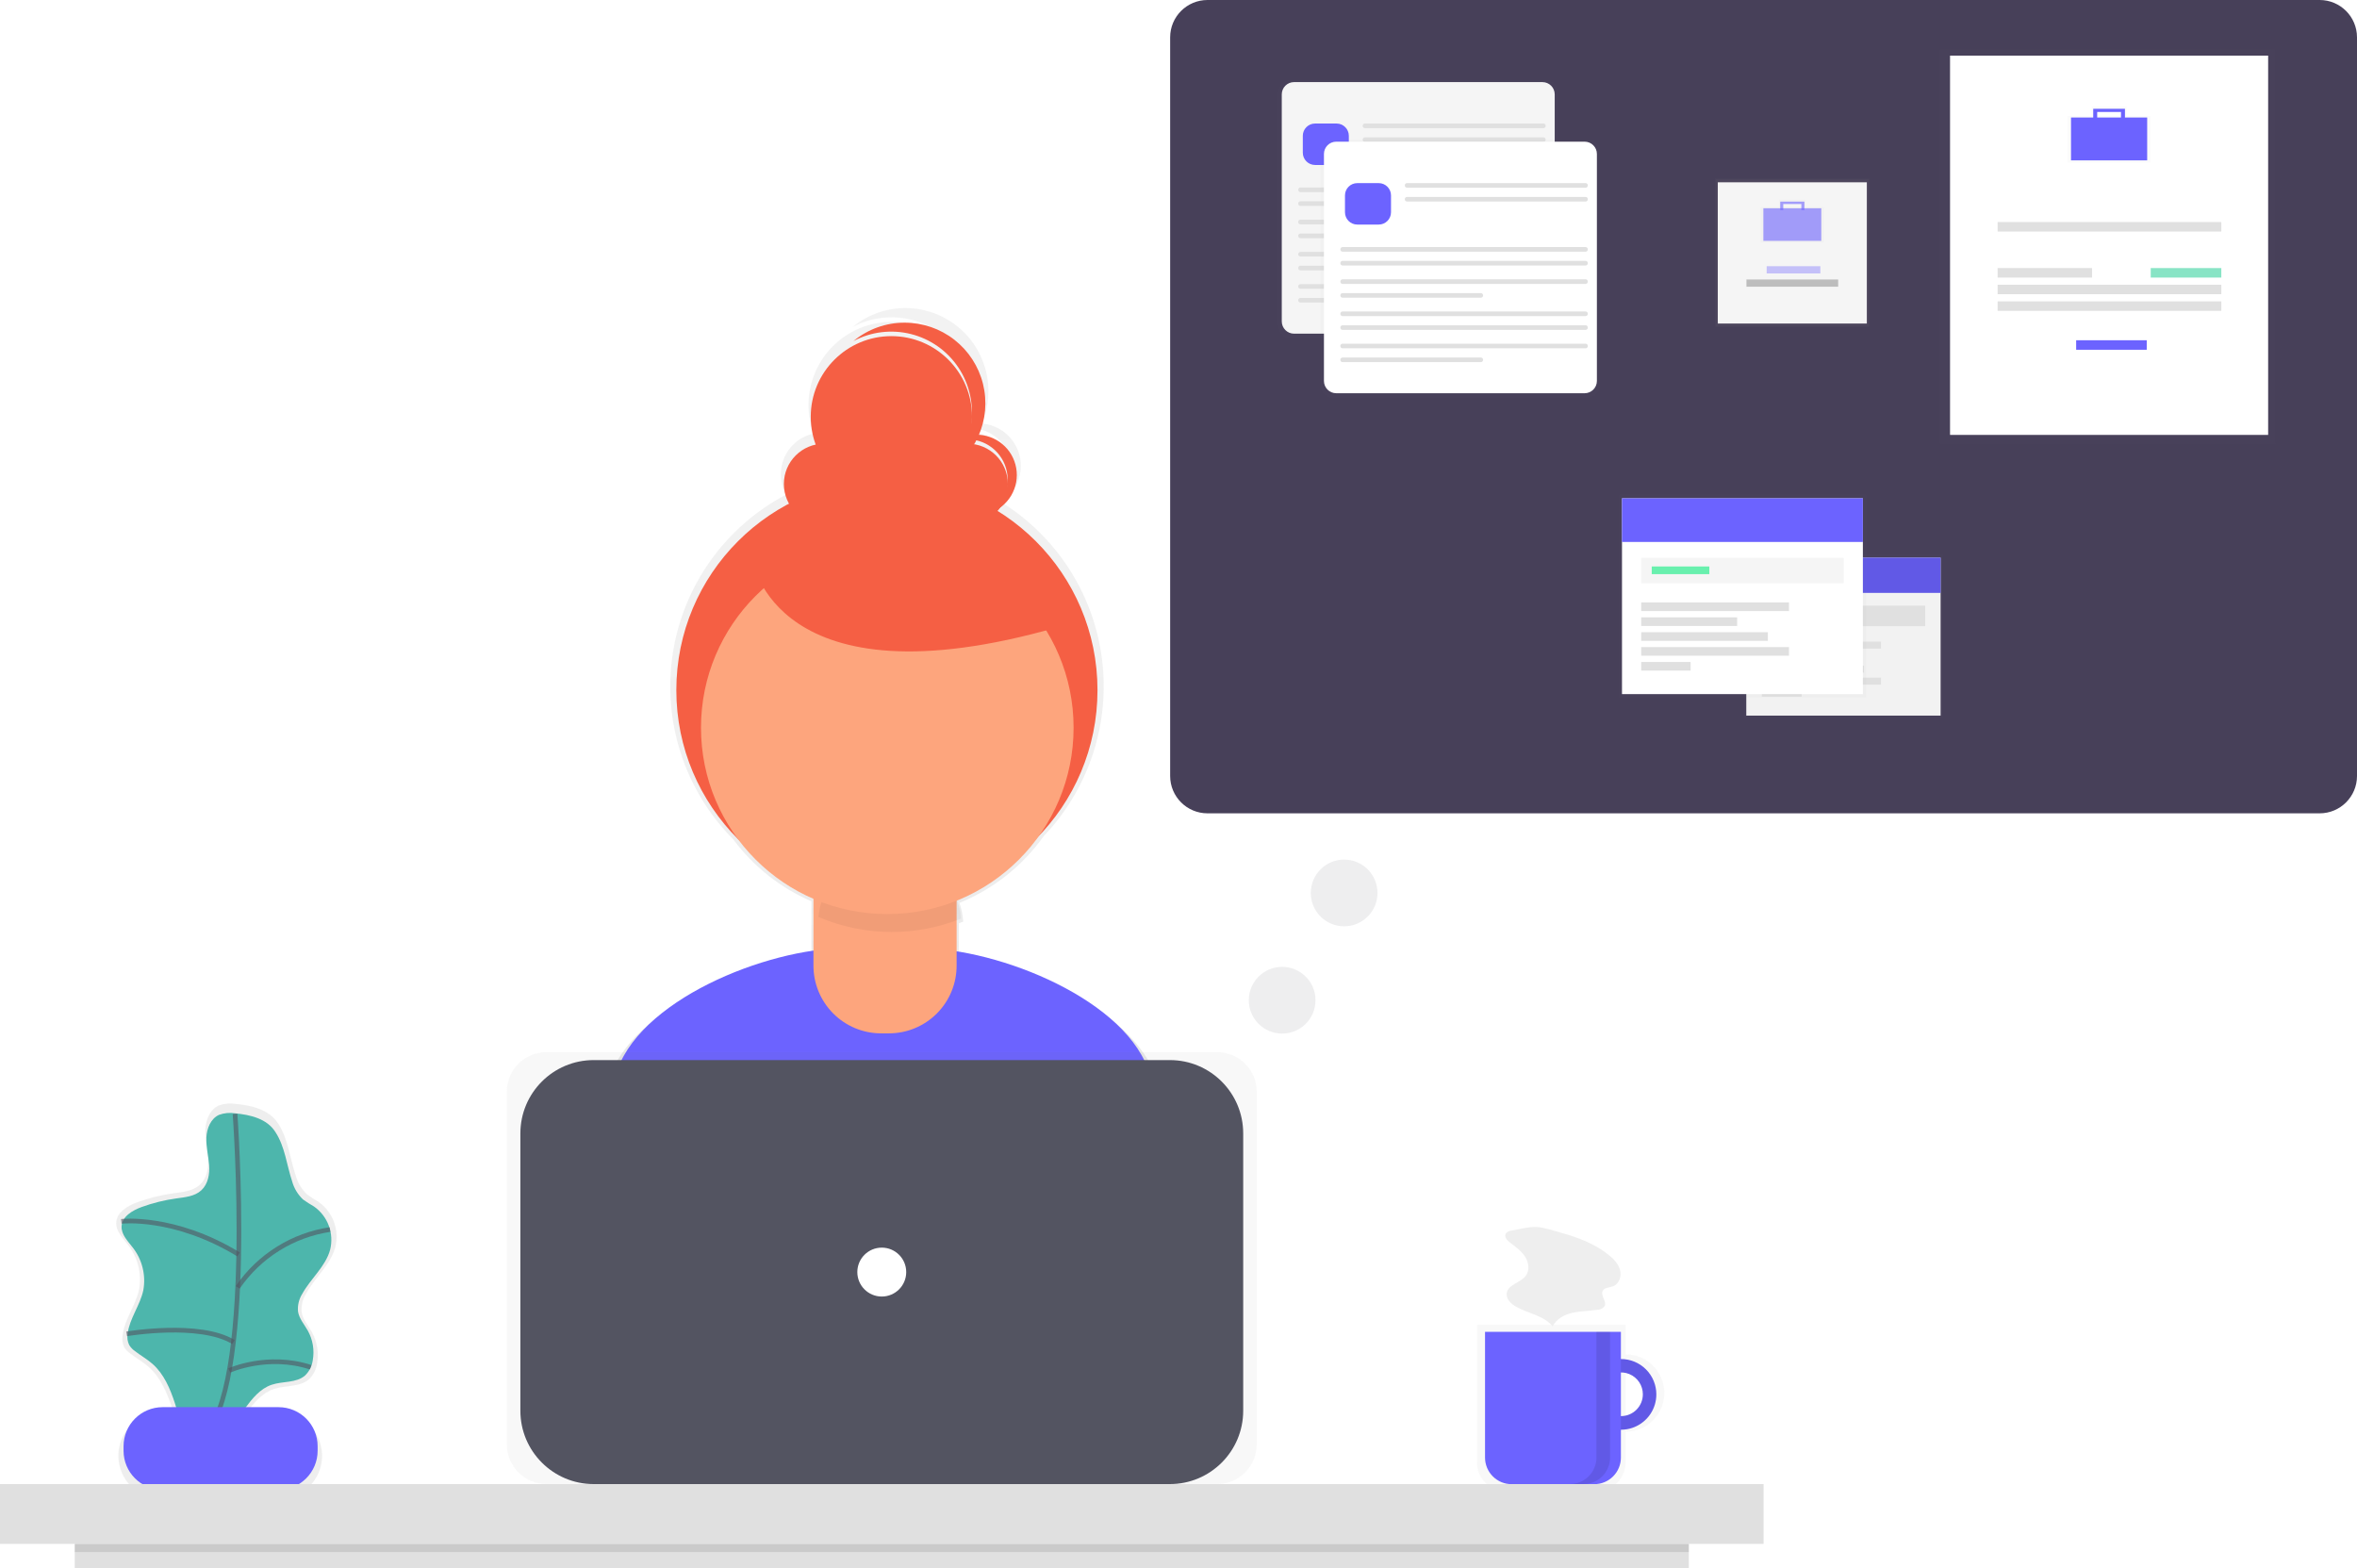 <svg width="505" height="336" viewBox="0 0 505 336" fill="none" xmlns="http://www.w3.org/2000/svg">
<path d="M126.922 166.068C123 151.838 101.234 141.348 84.25 138.638V131.801L85.186 131.438C85.097 130.073 84.824 128.726 84.373 127.434C91.631 124.478 97.896 119.513 102.434 113.122C107.209 108.119 110.807 102.113 112.965 95.542C115.123 88.971 115.787 82.001 114.908 75.141C114.029 68.28 111.63 61.703 107.885 55.888C104.14 50.074 99.145 45.169 93.263 41.532C94.882 40.514 96.14 39.012 96.859 37.24C97.578 35.467 97.72 33.513 97.267 31.655C96.814 29.797 95.788 28.128 94.334 26.886C92.88 25.643 91.072 24.889 89.166 24.732C90.719 21.066 90.999 16.984 89.958 13.141C88.918 9.298 86.619 5.914 83.428 3.533C80.238 1.151 76.341 -0.091 72.361 0.005C68.381 0.101 64.549 1.53 61.477 4.062C64.186 2.62 67.223 1.904 70.292 1.984C73.36 2.064 76.356 2.937 78.987 4.519C81.618 6.1 83.794 8.335 85.305 11.008C86.816 13.68 87.61 16.698 87.609 19.768C87.609 19.926 87.609 20.078 87.609 20.23C87.534 17.653 86.9 15.123 85.751 12.815C84.601 10.507 82.964 8.476 80.952 6.864C78.941 5.252 76.603 4.096 74.1 3.477C71.597 2.858 68.99 2.791 66.459 3.279C63.928 3.768 61.533 4.801 59.441 6.307C57.348 7.814 55.608 9.757 54.341 12.002C53.074 14.247 52.31 16.741 52.102 19.311C51.894 21.881 52.247 24.466 53.137 26.886C51.773 27.178 50.498 27.788 49.414 28.664C48.329 29.541 47.466 30.66 46.894 31.932C46.322 33.204 46.057 34.592 46.121 35.985C46.185 37.378 46.575 38.737 47.261 39.951C40.827 43.331 35.276 48.175 31.054 54.091C26.832 60.008 24.058 66.833 22.954 74.017C21.849 81.201 22.446 88.545 24.695 95.456C26.945 102.368 30.785 108.655 35.906 113.813C40.226 119.633 46.004 124.213 52.657 127.089V138.486C35.491 140.938 12.888 151.621 8.943 166.203C5.502 178.911 1.826 192.866 -3.5722e-06 201.061C15.668 212.072 48.542 218.54 69.15 218.54C88.727 218.54 120.724 212.687 135.929 202.677C134.302 193.674 130.515 179.104 126.922 166.068ZM95.54 34.607C95.54 34.771 95.54 34.929 95.54 35.087C95.424 33.077 94.63 31.167 93.289 29.666C91.947 28.166 90.137 27.165 88.153 26.827C88.325 26.535 88.489 26.238 88.645 25.937C90.605 26.39 92.353 27.494 93.606 29.068C94.858 30.642 95.539 32.595 95.54 34.607Z" transform="translate(121.192 66)" fill="url(#paint0_linear)"/>
<path d="M67.177 78.293C86.198 78.293 117.282 72.621 132.054 62.88C130.457 54.135 126.787 39.98 123.275 27.313C118.833 11.181 90.787 -6.43102e-06 74.054 -6.43102e-06H57.942C41.162 -6.43102e-06 13.075 11.251 8.685 27.448C5.344 39.793 1.756 53.356 0 61.317C15.217 71.988 47.161 78.293 67.177 78.293Z" transform="translate(123.152 203.133)" fill="#6C63FF"/>
<path d="M45.118 90.252C70.037 90.252 90.237 70.048 90.237 45.126C90.237 20.203 70.037 0 45.118 0C20.2 0 -2.14332e-06 20.203 -2.14332e-06 45.126C-2.14332e-06 70.048 20.2 90.252 45.118 90.252Z" transform="translate(144.907 102.731)" fill="#F55F44"/>
<path d="M3.558 -4.28735e-06H27.162C28.094 -4.28735e-06 28.987 0.37 29.645 1.029C30.304 1.687 30.674 2.581 30.674 3.512V27.653C30.674 31.5 29.146 35.189 26.426 37.91C23.706 40.63 20.017 42.158 16.171 42.158H14.503C10.657 42.158 6.968 40.63 4.248 37.91C1.528 35.189 5.00108e-06 31.5 5.00108e-06 27.653V3.536C5.00108e-06 2.604 0.37 1.711 1.029 1.052C1.687 0.393 2.58 0.023 3.512 0.023L3.558 -4.28735e-06Z" transform="translate(174.287 179.228)" fill="#FDA57D"/>
<path opacity="0.05" d="M15.691 16.601C20.772 16.604 25.806 15.635 30.522 13.744C30.28 10.025 28.634 6.536 25.918 3.984C23.201 1.433 19.617 0.008 15.89 -5.71647e-06H14.632C10.963 0.003 7.428 1.377 4.721 3.853C2.014 6.329 0.33 9.727 1.42888e-06 13.382C4.958 15.507 10.297 16.602 15.691 16.601Z" transform="translate(175.353 183.067)" fill="black"/>
<path d="M39.915 79.844C61.96 79.844 79.831 61.97 79.831 39.922C79.831 17.874 61.96 0 39.915 0C17.871 0 -2.85776e-06 17.874 -2.85776e-06 39.922C-2.85776e-06 61.97 17.871 79.844 39.915 79.844Z" transform="translate(150.192 115.984)" fill="#FDA57D"/>
<path d="M8.639 17.28C13.409 17.28 17.277 13.412 17.277 8.64C17.277 3.868 13.409 2.85823e-06 8.639 2.85823e-06C3.868 2.85823e-06 -5.00108e-06 3.868 -5.00108e-06 8.64C-5.00108e-06 13.412 3.868 17.28 8.639 17.28Z" transform="translate(167.949 95.051)" fill="#F55F44"/>
<path d="M8.639 17.28C13.409 17.28 17.277 13.412 17.277 8.64C17.277 3.868 13.409 2.85823e-06 8.639 2.85823e-06C3.868 2.85823e-06 0 3.868 0 8.64C0 13.412 3.868 17.28 8.639 17.28Z" transform="translate(198.664 95.051)" fill="#F55F44"/>
<path d="M17.277 34.56C26.819 34.56 34.554 26.823 34.554 17.28C34.554 7.737 26.819 -1.96504e-06 17.277 -1.96504e-06C7.735 -1.96504e-06 -7.14441e-06 7.737 -7.14441e-06 17.28C-7.14441e-06 26.823 7.735 34.56 17.277 34.56Z" transform="translate(173.708 72.012)" fill="#F55F44"/>
<path d="M4.823 8.90029e-05C3.104 -0.003 1.425 0.509 4.28664e-06 1.469C1.98 0.773 4.145 0.822 6.092 1.606C8.039 2.39 9.633 3.856 10.578 5.731C11.523 7.605 11.754 9.759 11.226 11.791C10.699 13.822 9.451 15.593 7.714 16.771C9.635 16.089 11.253 14.748 12.281 12.988C13.309 11.226 13.681 9.159 13.33 7.15C12.98 5.141 11.93 3.321 10.366 2.013C8.802 0.704 6.826 -0.009 4.788 8.90029e-05H4.823Z" transform="translate(204.4 93.131)" fill="#F55F44"/>
<path d="M11.015 7.48977e-05C6.995 -0.012 3.098 1.384 0 3.945C3.782 1.933 8.176 1.397 12.331 2.443C16.485 3.488 20.103 6.039 22.483 9.602C24.862 13.165 25.833 17.485 25.208 21.724C24.582 25.962 22.404 29.817 19.097 32.541C22.503 30.731 25.205 27.835 26.774 24.312C28.343 20.789 28.689 16.842 27.756 13.1C26.823 9.358 24.666 6.035 21.626 3.661C18.587 1.287 14.842 -0.001 10.986 7.48977e-05H11.015Z" transform="translate(182.85 69.126)" fill="#F55F44"/>
<path d="M-7.14441e-06 11.526C-7.14441e-06 11.526 4.799 43.212 65.281 25.926L35.52 -1.42912e-06L-7.14441e-06 11.526Z" transform="translate(161.224 108.474)" fill="#F55F44"/>
<g opacity="0.7">
<path opacity="0.7" d="M46.959 30.786C47.408 28.987 47.3 27.094 46.651 25.357C46.003 23.62 44.843 22.121 43.325 21.057C42.486 20.576 41.673 20.05 40.89 19.482C39.717 18.365 38.873 16.948 38.45 15.385C37.226 11.72 36.846 7.605 34.704 4.292C32.755 1.277 28.962 0.393 25.597 0.095C24.377 -0.105 23.125 0.012 21.963 0.434C20.09 1.283 19.194 3.496 19.107 5.556C19.019 7.617 19.557 9.654 19.692 11.697C19.826 13.74 19.458 16.011 17.936 17.404C16.414 18.797 14.249 18.961 12.241 19.242C9.612 19.609 7.028 20.253 4.533 21.162C2.438 21.923 0.103 23.305 0.003 25.535C-0.079 27.355 1.39 28.813 2.497 30.259C3.555 31.604 4.315 33.158 4.728 34.819C5.141 36.48 5.196 38.21 4.89 39.894C4.176 43.289 1.794 46.198 1.379 49.64C1.216 50.501 1.325 51.39 1.689 52.187C2.025 52.731 2.469 53.202 2.994 53.568C4.287 54.569 5.733 55.371 6.962 56.46C9.52 58.725 10.901 62.009 11.966 65.24C12.072 65.55 12.159 65.867 12.259 66.183H9.748C7.285 66.189 4.925 67.17 3.183 68.912C1.441 70.654 0.46 73.015 0.454 75.478C0.46 77.942 1.441 80.302 3.183 82.044C4.925 83.786 7.285 84.768 9.748 84.774H34.833C37.296 84.768 39.656 83.786 41.398 82.044C43.139 80.302 44.121 77.942 44.127 75.478C44.107 73.027 43.122 70.682 41.386 68.952C39.649 67.222 37.301 66.246 34.85 66.235H27.973C29.6 64.058 31.298 62.009 33.826 61.172C36.354 60.335 39.374 60.827 41.341 59.076C42.264 58.168 42.863 56.981 43.044 55.699C43.46 53.41 43.072 51.048 41.944 49.014C41.154 47.603 39.995 46.321 39.743 44.723C39.616 43.334 39.949 41.941 40.691 40.76C42.576 37.271 45.935 34.596 46.959 30.786Z" transform="translate(24.894 236.399)" fill="url(#paint1_linear)"/>
</g>
<path d="M24.344 0.09C23.183 -0.1 21.992 0.011 20.885 0.412C19.1 1.22 18.252 3.339 18.17 5.289C18.088 7.238 18.597 9.181 18.755 11.142C18.913 13.103 18.533 15.24 17.093 16.574C15.653 17.909 13.581 18.055 11.667 18.331C9.16 18.678 6.696 19.291 4.316 20.157C2.321 20.883 0.097 22.194 0.003 24.319C-0.073 26.075 1.326 27.439 2.379 28.82C3.385 30.099 4.109 31.577 4.502 33.156C4.896 34.735 4.95 36.38 4.662 37.981C3.983 41.212 1.735 43.987 1.302 47.265C1.151 48.097 1.266 48.955 1.63 49.718C1.95 50.237 2.372 50.685 2.871 51.035C4.106 51.989 5.481 52.756 6.646 53.786C9.081 55.94 10.397 59.054 11.416 62.163C12.414 65.2 13.196 68.305 13.757 71.453C15.852 70.106 18.562 70.124 20.78 69.023C25.544 66.682 27.148 59.921 32.175 58.235C34.557 57.439 37.443 57.907 39.333 56.239C40.215 55.374 40.787 54.242 40.96 53.019C41.355 50.836 40.981 48.583 39.901 46.645C39.146 45.298 38.045 44.081 37.806 42.547C37.684 41.224 38.001 39.897 38.707 38.772C40.515 35.482 43.711 32.918 44.688 29.306C45.113 27.593 45.01 25.792 44.391 24.139C43.773 22.486 42.668 21.059 41.224 20.046C40.417 19.588 39.635 19.088 38.882 18.547C37.76 17.486 36.95 16.138 36.541 14.649C35.371 11.136 35.014 7.244 32.971 4.112C31.163 1.214 27.552 0.401 24.344 0.09Z" transform="translate(26.047 238.429)" fill="#4DB6AC"/>
<path opacity="0.6" d="M7.076 -1.00038e-05C7.076 -1.00038e-05 11.501 59.315 -7.14441e-07 69.471" transform="translate(43.281 238.636)" stroke="#535461" stroke-miterlimit="10"/>
<path d="M33.214 5.71647e-06H8.369C3.747 5.71647e-06 0 3.748 0 8.371V9.331C0 13.954 3.747 17.701 8.369 17.701H33.214C37.836 17.701 41.583 13.954 41.583 9.331V8.371C41.583 3.748 37.836 5.71647e-06 33.214 5.71647e-06Z" transform="translate(26.472 301.469)" fill="#6C63FF"/>
<path opacity="0.6" d="M0 0.076C0 0.076 11.313 -1.247 25.12 7.159" transform="translate(25.998 261.583)" stroke="#535461" stroke-miterlimit="10"/>
<path opacity="0.6" d="M3.5722e-06 12.392C2.268 9.079 5.195 6.268 8.598 4.136C12 2.004 15.806 0.596 19.776 0" transform="translate(50.93 263.415)" stroke="#535461" stroke-miterlimit="10"/>
<path opacity="0.6" d="M1.42888e-06 0.793C1.42888e-06 0.793 15.679 -1.864 22.884 2.549" transform="translate(27.133 284.97)" stroke="#535461" stroke-miterlimit="10"/>
<path opacity="0.6" d="M-3.21498e-06 1.882C-3.21498e-06 1.882 8.194 -1.841 17.441 1.186" transform="translate(49.122 291.731)" stroke="#535461" stroke-miterlimit="10"/>
<g opacity="0.7">
<path opacity="0.7" d="M31.88 6.38V-7.14558e-06H-5.71552e-06V29.497C-5.71552e-06 31.145 0.655 32.727 1.821 33.892C2.986 35.058 4.567 35.713 6.216 35.713H25.664C27.313 35.713 28.893 35.058 30.059 33.892C31.225 32.727 31.88 31.145 31.88 29.497V22.946C34.078 22.946 36.187 22.073 37.742 20.518C39.297 18.963 40.17 16.854 40.17 14.655C40.17 12.456 39.297 10.347 37.742 8.792C36.187 7.237 34.078 6.363 31.88 6.363V6.38ZM31.88 19.774V9.565C32.564 9.542 33.246 9.656 33.885 9.902C34.524 10.148 35.107 10.52 35.6 10.996C36.092 11.472 36.483 12.043 36.751 12.673C37.018 13.304 37.156 13.982 37.156 14.666C37.156 15.351 37.018 16.029 36.751 16.66C36.483 17.29 36.092 17.86 35.6 18.336C35.107 18.812 34.524 19.184 33.885 19.43C33.246 19.676 32.564 19.791 31.88 19.768V19.774Z" transform="translate(316.432 283.786)" fill="url(#paint2_linear)"/>
</g>
<path d="M7.568 1.42912e-05C6.071 1.42912e-05 4.608 0.444 3.363 1.276C2.119 2.107 1.149 3.289 0.576 4.672C0.003 6.055 -0.147 7.577 0.145 9.045C0.437 10.514 1.158 11.862 2.216 12.921C3.275 13.979 4.623 14.7 6.091 14.992C7.559 15.284 9.081 15.134 10.463 14.561C11.846 13.989 13.028 13.018 13.86 11.774C14.691 10.529 15.135 9.066 15.135 7.569C15.135 5.561 14.338 3.636 12.919 2.217C11.499 0.797 9.575 1.42912e-05 7.568 1.42912e-05ZM7.568 12.228C6.641 12.228 5.736 11.954 4.966 11.439C4.196 10.925 3.596 10.193 3.242 9.337C2.887 8.482 2.795 7.54 2.975 6.632C3.156 5.723 3.602 4.889 4.257 4.234C4.912 3.579 5.746 3.133 6.654 2.952C7.562 2.772 8.504 2.864 9.359 3.219C10.215 3.573 10.946 4.174 11.461 4.944C11.975 5.714 12.25 6.619 12.25 7.545C12.25 8.787 11.756 9.978 10.878 10.857C10 11.735 8.809 12.228 7.568 12.228Z" transform="translate(339.743 291.161)" fill="#6C63FF"/>
<path opacity="0.1" d="M7.568 1.42912e-05C6.071 1.42912e-05 4.608 0.444 3.363 1.276C2.119 2.107 1.149 3.289 0.576 4.672C0.003 6.055 -0.147 7.577 0.145 9.045C0.437 10.514 1.158 11.862 2.216 12.921C3.275 13.979 4.623 14.7 6.091 14.992C7.559 15.284 9.081 15.134 10.463 14.561C11.846 13.989 13.028 13.018 13.86 11.774C14.691 10.529 15.135 9.066 15.135 7.569C15.135 5.561 14.338 3.636 12.919 2.217C11.499 0.797 9.575 1.42912e-05 7.568 1.42912e-05ZM7.568 12.228C6.641 12.228 5.736 11.954 4.966 11.439C4.196 10.925 3.596 10.193 3.242 9.337C2.887 8.482 2.795 7.54 2.975 6.632C3.156 5.723 3.602 4.889 4.257 4.234C4.912 3.579 5.746 3.133 6.654 2.952C7.562 2.772 8.504 2.864 9.359 3.219C10.215 3.573 10.946 4.174 11.461 4.944C11.975 5.714 12.25 6.619 12.25 7.545C12.25 8.787 11.756 9.978 10.878 10.857C10 11.735 8.809 12.228 7.568 12.228Z" transform="translate(339.743 291.161)" fill="black"/>
<path d="M8.57329e-06 7.14558e-06H29.111V26.927C29.111 28.441 28.51 29.892 27.44 30.962C26.37 32.033 24.918 32.634 23.405 32.634H5.706C4.193 32.634 2.742 32.033 1.671 30.962C0.601 29.892 8.57329e-06 28.441 8.57329e-06 26.927V7.14558e-06Z" transform="translate(318.176 285.337)" fill="#6C63FF"/>
<path d="M377.856 -1.57203e-05H0V12.808H377.856V-1.57203e-05Z" transform="translate(0 317.947)" fill="#E0E0E0"/>
<g opacity="0.7">
<path opacity="0.7" d="M152.205 0H8.486C3.8 0 2.50054e-06 3.8 2.50054e-06 8.488V84.059C2.50054e-06 88.746 3.8 92.546 8.486 92.546H152.205C156.892 92.546 160.692 88.746 160.692 84.059V8.488C160.692 3.8 156.892 0 152.205 0Z" transform="translate(108.579 225.401)" fill="url(#paint3_linear)"/>
</g>
<path d="M139.16 6.43102e-06H15.709C7.033 6.43102e-06 0 7.034 0 15.711V75.126C0 83.803 7.033 90.837 15.709 90.837H139.16C147.835 90.837 154.868 83.803 154.868 75.126V15.711C154.868 7.034 147.835 6.43102e-06 139.16 6.43102e-06Z" transform="translate(111.494 227.111)" fill="#535461"/>
<path d="M5.238 10.478C8.131 10.478 10.476 8.132 10.476 5.239C10.476 2.346 8.131 -2.85823e-06 5.238 -2.85823e-06C2.345 -2.85823e-06 3.5722e-06 2.346 3.5722e-06 5.239C3.5722e-06 8.132 2.345 10.478 5.238 10.478Z" transform="translate(183.687 267.29)" fill="white"/>
<path d="M345.83 -7.14558e-06H0V5.239H345.83V-7.14558e-06Z" transform="translate(16.013 330.761)" fill="#E0E0E0"/>
<path opacity="0.1" d="M345.83 -7.14558e-06H0V1.744H345.83V-7.14558e-06Z" transform="translate(16.013 330.761)" fill="black"/>
<path opacity="0.1" d="M5.677 7.14558e-06V26.927C5.677 28.433 5.079 29.877 4.014 30.942C2.95 32.007 1.506 32.605 -7.14441e-06 32.605H2.926C4.432 32.605 5.876 32.007 6.941 30.942C8.005 29.877 8.603 28.433 8.603 26.927V7.14558e-06H5.677Z" transform="translate(336.366 285.337)" fill="black"/>
<path d="M1.396 0.767C1.147 0.775 0.902 0.838 0.679 0.951C0.457 1.064 0.262 1.225 0.109 1.423C-0.272 2.113 0.419 2.898 1.051 3.372C2.222 4.25 3.445 5.128 4.241 6.34C5.037 7.552 5.283 9.267 4.416 10.437C3.287 11.971 0.583 12.305 0.319 14.19C0.15 15.401 1.197 16.437 2.263 17.046C4.885 18.55 8.267 18.949 10.164 21.302C10.948 19.686 12.71 18.75 14.46 18.375C16.21 18 18.03 18.006 19.809 17.737C20.102 17.732 20.39 17.657 20.648 17.518C20.907 17.38 21.129 17.182 21.296 16.941C21.793 15.934 20.377 14.722 20.868 13.715C21.243 12.943 22.331 13.007 23.127 12.697C24.427 12.194 24.959 10.525 24.591 9.185C24.222 7.844 23.18 6.791 22.086 5.93C19.159 3.589 15.589 2.248 12.002 1.247C10.333 0.791 8.373 0.076 6.64 0.006C4.908 -0.064 3.07 0.486 1.396 0.767Z" transform="translate(322.504 262.865)" fill="#EEEEEE"/>
<g filter="url(#filter0_ii)">
<path d="M246.288 0H8C3.582 0 -2.85776e-06 3.582 -2.85776e-06 8V166.246C-2.85776e-06 170.664 3.582 174.246 8 174.246H246.288C250.706 174.246 254.288 170.664 254.288 166.246V8C254.288 3.582 250.706 0 246.288 0Z" transform="translate(250.712)" fill="#474059"/>
</g>
<g opacity="0.5">
<path opacity="0.5" d="M57.228 0H2.634C1.179 0 6.42997e-06 1.179 6.42997e-06 2.634V52.601C6.42997e-06 54.056 1.179 55.235 2.634 55.235H57.228C58.682 55.235 59.861 54.056 59.861 52.601V2.634C59.861 1.179 58.682 0 57.228 0Z" transform="translate(273.895 17.163)" fill="url(#paint4_linear)"/>
</g>
<path d="M55.846 0H2.634C1.179 0 6.42997e-06 1.179 6.42997e-06 2.634V51.261C6.42997e-06 52.715 1.179 53.895 2.634 53.895H55.846C57.301 53.895 58.48 52.715 58.48 51.261V2.634C58.48 1.179 57.301 0 55.846 0Z" transform="translate(274.626 17.59)" fill="#F5F5F5"/>
<path d="M7.228 0H2.634C1.179 0 -4.28664e-06 1.179 -4.28664e-06 2.634V6.246C-4.28664e-06 7.701 1.179 8.88 2.634 8.88H7.228C8.683 8.88 9.862 7.701 9.862 6.246V2.634C9.862 1.179 8.683 0 7.228 0Z" transform="translate(279.133 26.464)" fill="#6C63FF"/>
<path d="M38.739 0H0.468C0.21 0 -2.14332e-06 0.21 -2.14332e-06 0.468V0.521C-2.14332e-06 0.78 0.21 0.989 0.468 0.989H38.739C38.998 0.989 39.207 0.78 39.207 0.521V0.468C39.207 0.21 38.998 0 38.739 0Z" transform="translate(291.956 26.464)" fill="#E0E0E0"/>
<path d="M38.739 0H0.468C0.21 0 -2.14332e-06 0.21 -2.14332e-06 0.468V0.521C-2.14332e-06 0.78 0.21 0.989 0.468 0.989H38.739C38.998 0.989 39.207 0.78 39.207 0.521V0.468C39.207 0.21 38.998 0 38.739 0Z" transform="translate(291.956 29.426)" fill="#E0E0E0"/>
<path d="M52.545 0H0.468C0.21 0 0 0.21 0 0.468V0.521C0 0.78 0.21 0.989 0.468 0.989H52.545C52.804 0.989 53.014 0.78 53.014 0.521V0.468C53.014 0.21 52.804 0 52.545 0Z" transform="translate(278.149 40.168)" fill="#E0E0E0"/>
<path d="M52.545 0H0.468C0.21 0 0 0.21 0 0.468V0.521C0 0.78 0.21 0.989 0.468 0.989H52.545C52.804 0.989 53.014 0.78 53.014 0.521V0.468C53.014 0.21 52.804 0 52.545 0Z" transform="translate(278.149 43.124)" fill="#E0E0E0"/>
<path d="M52.545 2.14367e-06H0.468C0.21 2.14367e-06 0 0.21 0 0.468V0.521C0 0.78 0.21 0.989 0.468 0.989H52.545C52.804 0.989 53.014 0.78 53.014 0.521V0.468C53.014 0.21 52.804 2.14367e-06 52.545 2.14367e-06Z" transform="translate(278.149 47.069)" fill="#E0E0E0"/>
<path d="M30.106 0H0.468C0.21 0 0 0.21 0 0.468V0.521C0 0.78 0.21 0.989 0.468 0.989H30.106C30.365 0.989 30.575 0.78 30.575 0.521V0.468C30.575 0.21 30.365 0 30.106 0Z" transform="translate(278.149 50.031)" fill="#E0E0E0"/>
<path d="M52.545 0H0.468C0.21 0 0 0.21 0 0.468V0.521C0 0.78 0.21 0.989 0.468 0.989H52.545C52.804 0.989 53.014 0.78 53.014 0.521V0.468C53.014 0.21 52.804 0 52.545 0Z" transform="translate(278.149 53.965)" fill="#E0E0E0"/>
<path d="M52.545 0H0.468C0.21 0 0 0.21 0 0.468V0.521C0 0.78 0.21 0.989 0.468 0.989H52.545C52.804 0.989 53.014 0.78 53.014 0.521V0.468C53.014 0.21 52.804 0 52.545 0Z" transform="translate(278.149 56.927)" fill="#E0E0E0"/>
<path d="M52.545 0H0.468C0.21 0 0 0.21 0 0.468V0.521C0 0.78 0.21 0.989 0.468 0.989H52.545C52.804 0.989 53.014 0.78 53.014 0.521V0.468C53.014 0.21 52.804 0 52.545 0Z" transform="translate(278.149 60.873)" fill="#E0E0E0"/>
<path d="M30.106 0H0.468C0.21 0 0 0.21 0 0.468V0.521C0 0.78 0.21 0.989 0.468 0.989H30.106C30.365 0.989 30.575 0.78 30.575 0.521V0.468C30.575 0.21 30.365 0 30.106 0Z" transform="translate(278.149 63.829)" fill="#E0E0E0"/>
<g opacity="0.5">
<path opacity="0.5" d="M57.228 0H2.634C1.179 0 7.85885e-06 1.179 7.85885e-06 2.634V52.601C7.85885e-06 54.056 1.179 55.235 2.634 55.235H57.228C58.682 55.235 59.861 54.056 59.861 52.601V2.634C59.861 1.179 58.682 0 57.228 0Z" transform="translate(282.931 29.924)" fill="url(#paint5_linear)"/>
</g>
<path d="M55.846 0H2.634C1.179 0 7.85885e-06 1.179 7.85885e-06 2.634V51.261C7.85885e-06 52.715 1.179 53.895 2.634 53.895H55.846C57.301 53.895 58.48 52.715 58.48 51.261V2.634C58.48 1.179 57.301 0 55.846 0Z" transform="translate(283.663 30.351)" fill="white"/>
<path d="M7.228 -1.96503e-06H2.634C1.179 -1.96503e-06 -2.85776e-06 1.179 -2.85776e-06 2.634V6.246C-2.85776e-06 7.701 1.179 8.88 2.634 8.88H7.228C8.683 8.88 9.862 7.701 9.862 6.246V2.634C9.862 1.179 8.683 -1.96503e-06 7.228 -1.96503e-06Z" transform="translate(288.169 39.231)" fill="#6C63FF"/>
<path d="M38.739 -1.96504e-06H0.468C0.21 -1.96504e-06 1.14311e-05 0.21 1.14311e-05 0.468V0.521C1.14311e-05 0.78 0.21 0.989 0.468 0.989H38.739C38.998 0.989 39.207 0.78 39.207 0.521V0.468C39.207 0.21 38.998 -1.96504e-06 38.739 -1.96504e-06Z" transform="translate(300.987 39.231)" fill="#E0E0E0"/>
<path d="M38.739 0H0.468C0.21 0 1.14311e-05 0.21 1.14311e-05 0.468V0.521C1.14311e-05 0.78 0.21 0.989 0.468 0.989H38.739C38.998 0.989 39.207 0.78 39.207 0.521V0.468C39.207 0.21 38.998 0 38.739 0Z" transform="translate(300.987 42.188)" fill="#E0E0E0"/>
<path d="M52.545 0H0.468C0.21 0 -4.28664e-06 0.21 -4.28664e-06 0.468V0.521C-4.28664e-06 0.78 0.21 0.989 0.468 0.989H52.545C52.804 0.989 53.014 0.78 53.014 0.521V0.468C53.014 0.21 52.804 0 52.545 0Z" transform="translate(287.18 52.929)" fill="#E0E0E0"/>
<path d="M52.545 1.96504e-06H0.468C0.21 1.96504e-06 -4.28664e-06 0.21 -4.28664e-06 0.468V0.521C-4.28664e-06 0.78 0.21 0.989 0.468 0.989H52.545C52.804 0.989 53.014 0.78 53.014 0.521V0.468C53.014 0.21 52.804 1.96504e-06 52.545 1.96504e-06Z" transform="translate(287.18 55.891)" fill="#E0E0E0"/>
<path d="M52.545 0H0.468C0.21 0 -4.28664e-06 0.21 -4.28664e-06 0.468V0.521C-4.28664e-06 0.78 0.21 0.989 0.468 0.989H52.545C52.804 0.989 53.014 0.78 53.014 0.521V0.468C53.014 0.21 52.804 0 52.545 0Z" transform="translate(287.18 59.836)" fill="#E0E0E0"/>
<path d="M30.106 -1.96504e-06H0.468C0.21 -1.96504e-06 -4.28664e-06 0.21 -4.28664e-06 0.468V0.521C-4.28664e-06 0.78 0.21 0.989 0.468 0.989H30.106C30.365 0.989 30.575 0.78 30.575 0.521V0.468C30.575 0.21 30.365 -1.96504e-06 30.106 -1.96504e-06Z" transform="translate(287.18 62.792)" fill="#E0E0E0"/>
<path d="M52.545 0H0.468C0.21 0 -4.28664e-06 0.21 -4.28664e-06 0.468V0.521C-4.28664e-06 0.78 0.21 0.989 0.468 0.989H52.545C52.804 0.989 53.014 0.78 53.014 0.521V0.468C53.014 0.21 52.804 0 52.545 0Z" transform="translate(287.18 66.732)" fill="#E0E0E0"/>
<path d="M52.545 0H0.468C0.21 0 -4.28664e-06 0.21 -4.28664e-06 0.468V0.521C-4.28664e-06 0.78 0.21 0.989 0.468 0.989H52.545C52.804 0.989 53.014 0.78 53.014 0.521V0.468C53.014 0.21 52.804 0 52.545 0Z" transform="translate(287.18 69.688)" fill="#E0E0E0"/>
<path d="M52.545 0H0.468C0.21 0 -4.28664e-06 0.21 -4.28664e-06 0.468V0.521C-4.28664e-06 0.78 0.21 0.989 0.468 0.989H52.545C52.804 0.989 53.014 0.78 53.014 0.521V0.468C53.014 0.21 52.804 0 52.545 0Z" transform="translate(287.18 73.633)" fill="#E0E0E0"/>
<path d="M30.106 3.57279e-06H0.468C0.21 3.57279e-06 -4.28664e-06 0.21 -4.28664e-06 0.468V0.521C-4.28664e-06 0.78 0.21 0.989 0.468 0.989H30.106C30.365 0.989 30.575 0.78 30.575 0.521V0.468C30.575 0.21 30.365 3.57279e-06 30.106 3.57279e-06Z" transform="translate(287.18 76.595)" fill="#E0E0E0"/>
<path d="M32.968 0H1.28599e-05V31.68H32.968V0Z" transform="translate(367.526 38.283)" fill="url(#paint6_linear)"/>
<path d="M31.932 0H-1.42888e-05V30.258H31.932V0Z" transform="translate(368.047 39.056)" fill="#F5F5F5"/>
<g opacity="0.5">
<path opacity="0.5" d="M9.604 1.551V2.85823e-06H3.956V1.551H-2.85776e-06V9.161H13.555V1.551H9.604ZM4.659 0.562H8.896V1.551H4.659V0.562Z" transform="translate(377.23 42.808)" fill="url(#paint7_linear)"/>
</g>
<path opacity="0.6" d="M12.414 0H1.71466e-05V6.983H12.414V0Z" transform="translate(377.809 44.617)" fill="#6C63FF"/>
<path opacity="0.6" d="M1.28599e-05 5.35919e-07V1.809H0.65V0.515H4.524V1.809H5.174V5.35919e-07H1.28599e-05Z" transform="translate(381.426 43.194)" fill="#6C63FF"/>
<g opacity="0.6">
<path opacity="0.6" d="M11.506 0H-5.71553e-06V1.551H11.506V0Z" transform="translate(378.517 57.032)" fill="#6C63FF"/>
</g>
<path d="M19.653 0H1.57177e-05V1.551H19.653V0Z" transform="translate(374.186 59.877)" fill="#BDBDBD"/>
<g opacity="0.5">
<path opacity="0.5" d="M71.894 0H-1.42888e-05V84.48H71.894V0Z" transform="translate(415.6 10.56)" fill="url(#paint8_linear)"/>
</g>
<path d="M68.155 0H-2.85776e-06V81.255H68.155V0Z" transform="translate(417.807 11.918)" fill="white"/>
<g opacity="0.5">
<path opacity="0.5" d="M12.613 2.043V-1.7864e-06H5.197V2.043H7.14441e-06V12.07H17.822V2.043H12.613ZM6.116 0.743H11.688V2.043H6.116V0.743Z" transform="translate(442.973 22.8)" fill="url(#paint9_linear)"/>
</g>
<path d="M16.317 0H-1.57177e-05V9.179H16.317V0Z" transform="translate(443.728 25.177)" fill="#6C63FF"/>
<path d="M-1.28599e-05 -1.7864e-07V2.377H0.849V0.679H5.946V2.377H6.795V-1.7864e-07H-1.28599e-05Z" transform="translate(448.486 23.309)" fill="#6C63FF"/>
<path d="M47.928 0H-1.28599e-05V2.037H47.928V0Z" transform="translate(428.002 47.567)" fill="#E0E0E0"/>
<path d="M47.928 0H-1.28599e-05V2.037H47.928V0Z" transform="translate(428.002 60.995)" fill="#E0E0E0"/>
<path d="M47.928 0H-1.28599e-05V2.037H47.928V0Z" transform="translate(428.002 64.565)" fill="#E0E0E0"/>
<path d="M20.227 0H-1.28599e-05V2.037H20.227V0Z" transform="translate(428.002 57.43)" fill="#E0E0E0"/>
<path opacity="0.6" d="M15.123 0H1.57177e-05V2.037H15.123V0Z" transform="translate(460.806 57.43)" fill="#3AD29F"/>
<path d="M15.123 0H-1.28599e-05V2.037H15.123V0Z" transform="translate(444.828 72.895)" fill="#6C63FF"/>
<g opacity="0.5">
<path opacity="0.5" d="M42.719 3.93007e-06H-4.28664e-06V35.093H42.719V3.93007e-06Z" transform="translate(373.654 118.806)" fill="url(#paint10_linear)"/>
</g>
<path d="M41.636 -2.14367e-06H1.71466e-05V33.846H41.636V-2.14367e-06Z" transform="translate(374.151 119.467)" fill="#F2F2F2"/>
<path d="M41.636 -2.14367e-06H1.71466e-05V7.551H41.636V-2.14367e-06Z" transform="translate(374.151 119.467)" fill="#6C63FF"/>
<path opacity="0.1" d="M41.636 -2.14367e-06H1.71466e-05V7.551H41.636V-2.14367e-06Z" transform="translate(374.151 119.467)" fill="black"/>
<path d="M35.005 2.14367e-06H7.14441e-06V4.396H35.005V2.14367e-06Z" transform="translate(377.47 129.752)" fill="#E0E0E0"/>
<path d="M25.547 -2.14367e-06H7.14441e-06V1.493H25.547V-2.14367e-06Z" transform="translate(377.47 137.467)" fill="#E0E0E0"/>
<path d="M16.587 3.21551e-06H7.14441e-06V1.493H16.587V3.21551e-06Z" transform="translate(377.47 140.042)" fill="#E0E0E0"/>
<path d="M21.895 2.85823e-06H7.14441e-06V1.493H21.895V2.85823e-06Z" transform="translate(377.47 142.613)" fill="#E0E0E0"/>
<path d="M25.547 2.50095e-06H7.14441e-06V1.493H25.547V2.50095e-06Z" transform="translate(377.47 145.183)" fill="#E0E0E0"/>
<path d="M8.545 0H7.14441e-06V1.493H8.545V0Z" transform="translate(377.47 147.758)" fill="#E0E0E0"/>
<g opacity="0.5">
<path opacity="0.5" d="M52.944 0H-1.1431e-05V43.493H52.944V0Z" transform="translate(346.907 105.934)" fill="url(#paint11_linear)"/>
</g>
<path d="M51.609 -2.85823e-06H1.71466e-05V41.953H51.609V-2.85823e-06Z" transform="translate(347.521 106.753)" fill="white"/>
<path d="M51.609 -2.85823e-06H1.71466e-05V9.354H51.609V-2.85823e-06Z" transform="translate(347.521 106.753)" fill="#6C63FF"/>
<path d="M43.386 2.14367e-06H0V5.45H43.386V2.14367e-06Z" transform="translate(351.636 119.508)" fill="#F5F5F5"/>
<path d="M31.663 3.21551e-06H0V1.85H31.663V3.21551e-06Z" transform="translate(351.636 129.067)" fill="#E0E0E0"/>
<path d="M20.561 0H0V1.85H20.561V0Z" transform="translate(351.636 132.258)" fill="#E0E0E0"/>
<path d="M27.139 2.85823e-06H0V1.85H27.139V2.85823e-06Z" transform="translate(351.636 135.442)" fill="#E0E0E0"/>
<path d="M31.663 0H0V1.85H31.663V0Z" transform="translate(351.636 138.632)" fill="#E0E0E0"/>
<path d="M10.588 2.50095e-06H0V1.85H10.588V2.50095e-06Z" transform="translate(351.636 141.817)" fill="#E0E0E0"/>
<path d="M12.338 4.28735e-06H-1.00022e-05V1.645H12.338V4.28735e-06Z" transform="translate(353.895 121.358)" fill="#69F0AE"/>
<path opacity="0.1" d="M7.146 14.295C11.093 14.295 14.292 11.095 14.292 7.147C14.292 3.2 11.093 -8.5747e-06 7.146 -8.5747e-06C3.199 -8.5747e-06 2.14332e-06 3.2 2.14332e-06 7.147C2.14332e-06 11.095 3.199 14.295 7.146 14.295Z" transform="translate(267.562 207.138)" fill="#535461"/>
<path opacity="0.1" d="M7.146 14.295C11.093 14.295 14.292 11.095 14.292 7.147C14.292 3.2 11.093 3.57279e-06 7.146 3.57279e-06C3.199 3.57279e-06 3.5722e-06 3.2 3.5722e-06 7.147C3.5722e-06 11.095 3.199 14.295 7.146 14.295Z" transform="translate(280.842 184.156)" fill="#535461"/>
<defs>
<filter id="filter0_ii" x="250.712" y="0" width="254.288" height="174.246" filterUnits="userSpaceOnUse" color-interpolation-filters="sRGB">
<feFlood flood-opacity="0" result="BackgroundImageFix"/>
<feBlend mode="normal" in="SourceGraphic" in2="BackgroundImageFix" result="shape"/>
<feColorMatrix in="SourceAlpha" type="matrix" values="0 0 0 0 0 0 0 0 0 0 0 0 0 0 0 0 0 0 255 0" result="hardAlpha"/>
<feOffset dy="2"/>
<feComposite in2="hardAlpha" operator="arithmetic" k2="-1" k3="1"/>
<feColorMatrix type="matrix" values="0 0 0 0 1 0 0 0 0 1 0 0 0 0 1 0 0 0 0.1 0"/>
<feBlend mode="normal" in2="shape" result="effect1_innerShadow"/>
<feColorMatrix in="SourceAlpha" type="matrix" values="0 0 0 0 0 0 0 0 0 0 0 0 0 0 0 0 0 0 255 0" result="hardAlpha"/>
<feOffset dy="-2"/>
<feComposite in2="hardAlpha" operator="arithmetic" k2="-1" k3="1"/>
<feColorMatrix type="matrix" values="0 0 0 0 0 0 0 0 0 0 0 0 0 0 0 0 0 0 0.3 0"/>
<feBlend mode="normal" in2="effect1_innerShadow" result="effect2_innerShadow"/>
</filter>
<linearGradient id="paint0_linear" x2="1" gradientUnits="userSpaceOnUse" gradientTransform="translate(-41.259 218.54) scale(218.487 218.523) rotate(-90)">
<stop stop-color="#808080" stop-opacity="0.25"/>
<stop offset="0.54" stop-color="#808080" stop-opacity="0.12"/>
<stop offset="1" stop-color="#808080" stop-opacity="0.1"/>
</linearGradient>
<linearGradient id="paint1_linear" x2="1" gradientUnits="userSpaceOnUse" gradientTransform="translate(9971.06 50774.5) scale(3812.53 6842.95)">
<stop stop-color="#808080" stop-opacity="0.25"/>
<stop offset="0.54" stop-color="#808080" stop-opacity="0.12"/>
<stop offset="1" stop-color="#808080" stop-opacity="0.1"/>
</linearGradient>
<linearGradient id="paint2_linear" x2="1" gradientUnits="userSpaceOnUse" gradientTransform="translate(28643.4 25313.9) scale(2450.77 2178.86) rotate(-90)">
<stop stop-color="#808080" stop-opacity="0.25"/>
<stop offset="0.54" stop-color="#808080" stop-opacity="0.12"/>
<stop offset="1" stop-color="#808080" stop-opacity="0.1"/>
</linearGradient>
<linearGradient id="paint3_linear" x2="1" gradientUnits="userSpaceOnUse" gradientTransform="translate(39168.6 50267.5) scale(25405.4 14631.6) rotate(-90)">
<stop stop-color="#808080" stop-opacity="0.25"/>
<stop offset="0.54" stop-color="#808080" stop-opacity="0.12"/>
<stop offset="1" stop-color="#808080" stop-opacity="0.1"/>
</linearGradient>
<linearGradient id="paint4_linear" x2="1" gradientUnits="userSpaceOnUse" gradientTransform="translate(28251 6831.48) scale(5648.52 5211.99) rotate(-90)">
<stop stop-color="#808080" stop-opacity="0.25"/>
<stop offset="0.54" stop-color="#808080" stop-opacity="0.12"/>
<stop offset="1" stop-color="#808080" stop-opacity="0.1"/>
</linearGradient>
<linearGradient id="paint5_linear" x2="1" gradientUnits="userSpaceOnUse" gradientTransform="translate(29175.2 8035.61) scale(5648.52 5211.99) rotate(-90)">
<stop stop-color="#808080" stop-opacity="0.25"/>
<stop offset="0.54" stop-color="#808080" stop-opacity="0.12"/>
<stop offset="1" stop-color="#808080" stop-opacity="0.1"/>
</linearGradient>
<linearGradient id="paint6_linear" x2="1" gradientUnits="userSpaceOnUse" gradientTransform="translate(20739.3 3786.4) scale(1784.24 1714.52) rotate(-90)">
<stop stop-color="#808080" stop-opacity="0.25"/>
<stop offset="0.54" stop-color="#808080" stop-opacity="0.12"/>
<stop offset="1" stop-color="#808080" stop-opacity="0.1"/>
</linearGradient>
<linearGradient id="paint7_linear" x2="1" gradientUnits="userSpaceOnUse" gradientTransform="translate(11072.5 2306.83) scale(212.54 143.644) rotate(-90)">
<stop stop-color="#808080" stop-opacity="0.25"/>
<stop offset="0.54" stop-color="#808080" stop-opacity="0.12"/>
<stop offset="1" stop-color="#808080" stop-opacity="0.1"/>
</linearGradient>
<linearGradient id="paint8_linear" x2="1" gradientUnits="userSpaceOnUse" gradientTransform="translate(50279.4 13716.2) scale(10375.8 12192.2) rotate(-90)">
<stop stop-color="#808080" stop-opacity="0.25"/>
<stop offset="0.54" stop-color="#808080" stop-opacity="0.12"/>
<stop offset="1" stop-color="#808080" stop-opacity="0.1"/>
</linearGradient>
<linearGradient id="paint9_linear" x2="1" gradientUnits="userSpaceOnUse" gradientTransform="translate(16580.4 2686.48) scale(367.479 248.889) rotate(-90)">
<stop stop-color="#808080" stop-opacity="0.25"/>
<stop offset="0.54" stop-color="#808080" stop-opacity="0.12"/>
<stop offset="1" stop-color="#808080" stop-opacity="0.1"/>
</linearGradient>
<linearGradient id="paint10_linear" x2="1" gradientUnits="userSpaceOnUse" gradientTransform="translate(27551.5 9225.87) scale(2560.57 2103.46) rotate(-90)">
<stop stop-color="#808080" stop-opacity="0.25"/>
<stop offset="0.54" stop-color="#808080" stop-opacity="0.12"/>
<stop offset="1" stop-color="#808080" stop-opacity="0.1"/>
</linearGradient>
<linearGradient id="paint11_linear" x2="1" gradientUnits="userSpaceOnUse" gradientTransform="translate(31809 11102.4) scale(3933.7 3231.51) rotate(-90)">
<stop stop-color="#808080" stop-opacity="0.25"/>
<stop offset="0.54" stop-color="#808080" stop-opacity="0.12"/>
<stop offset="1" stop-color="#808080" stop-opacity="0.1"/>
</linearGradient>
</defs>
</svg>
